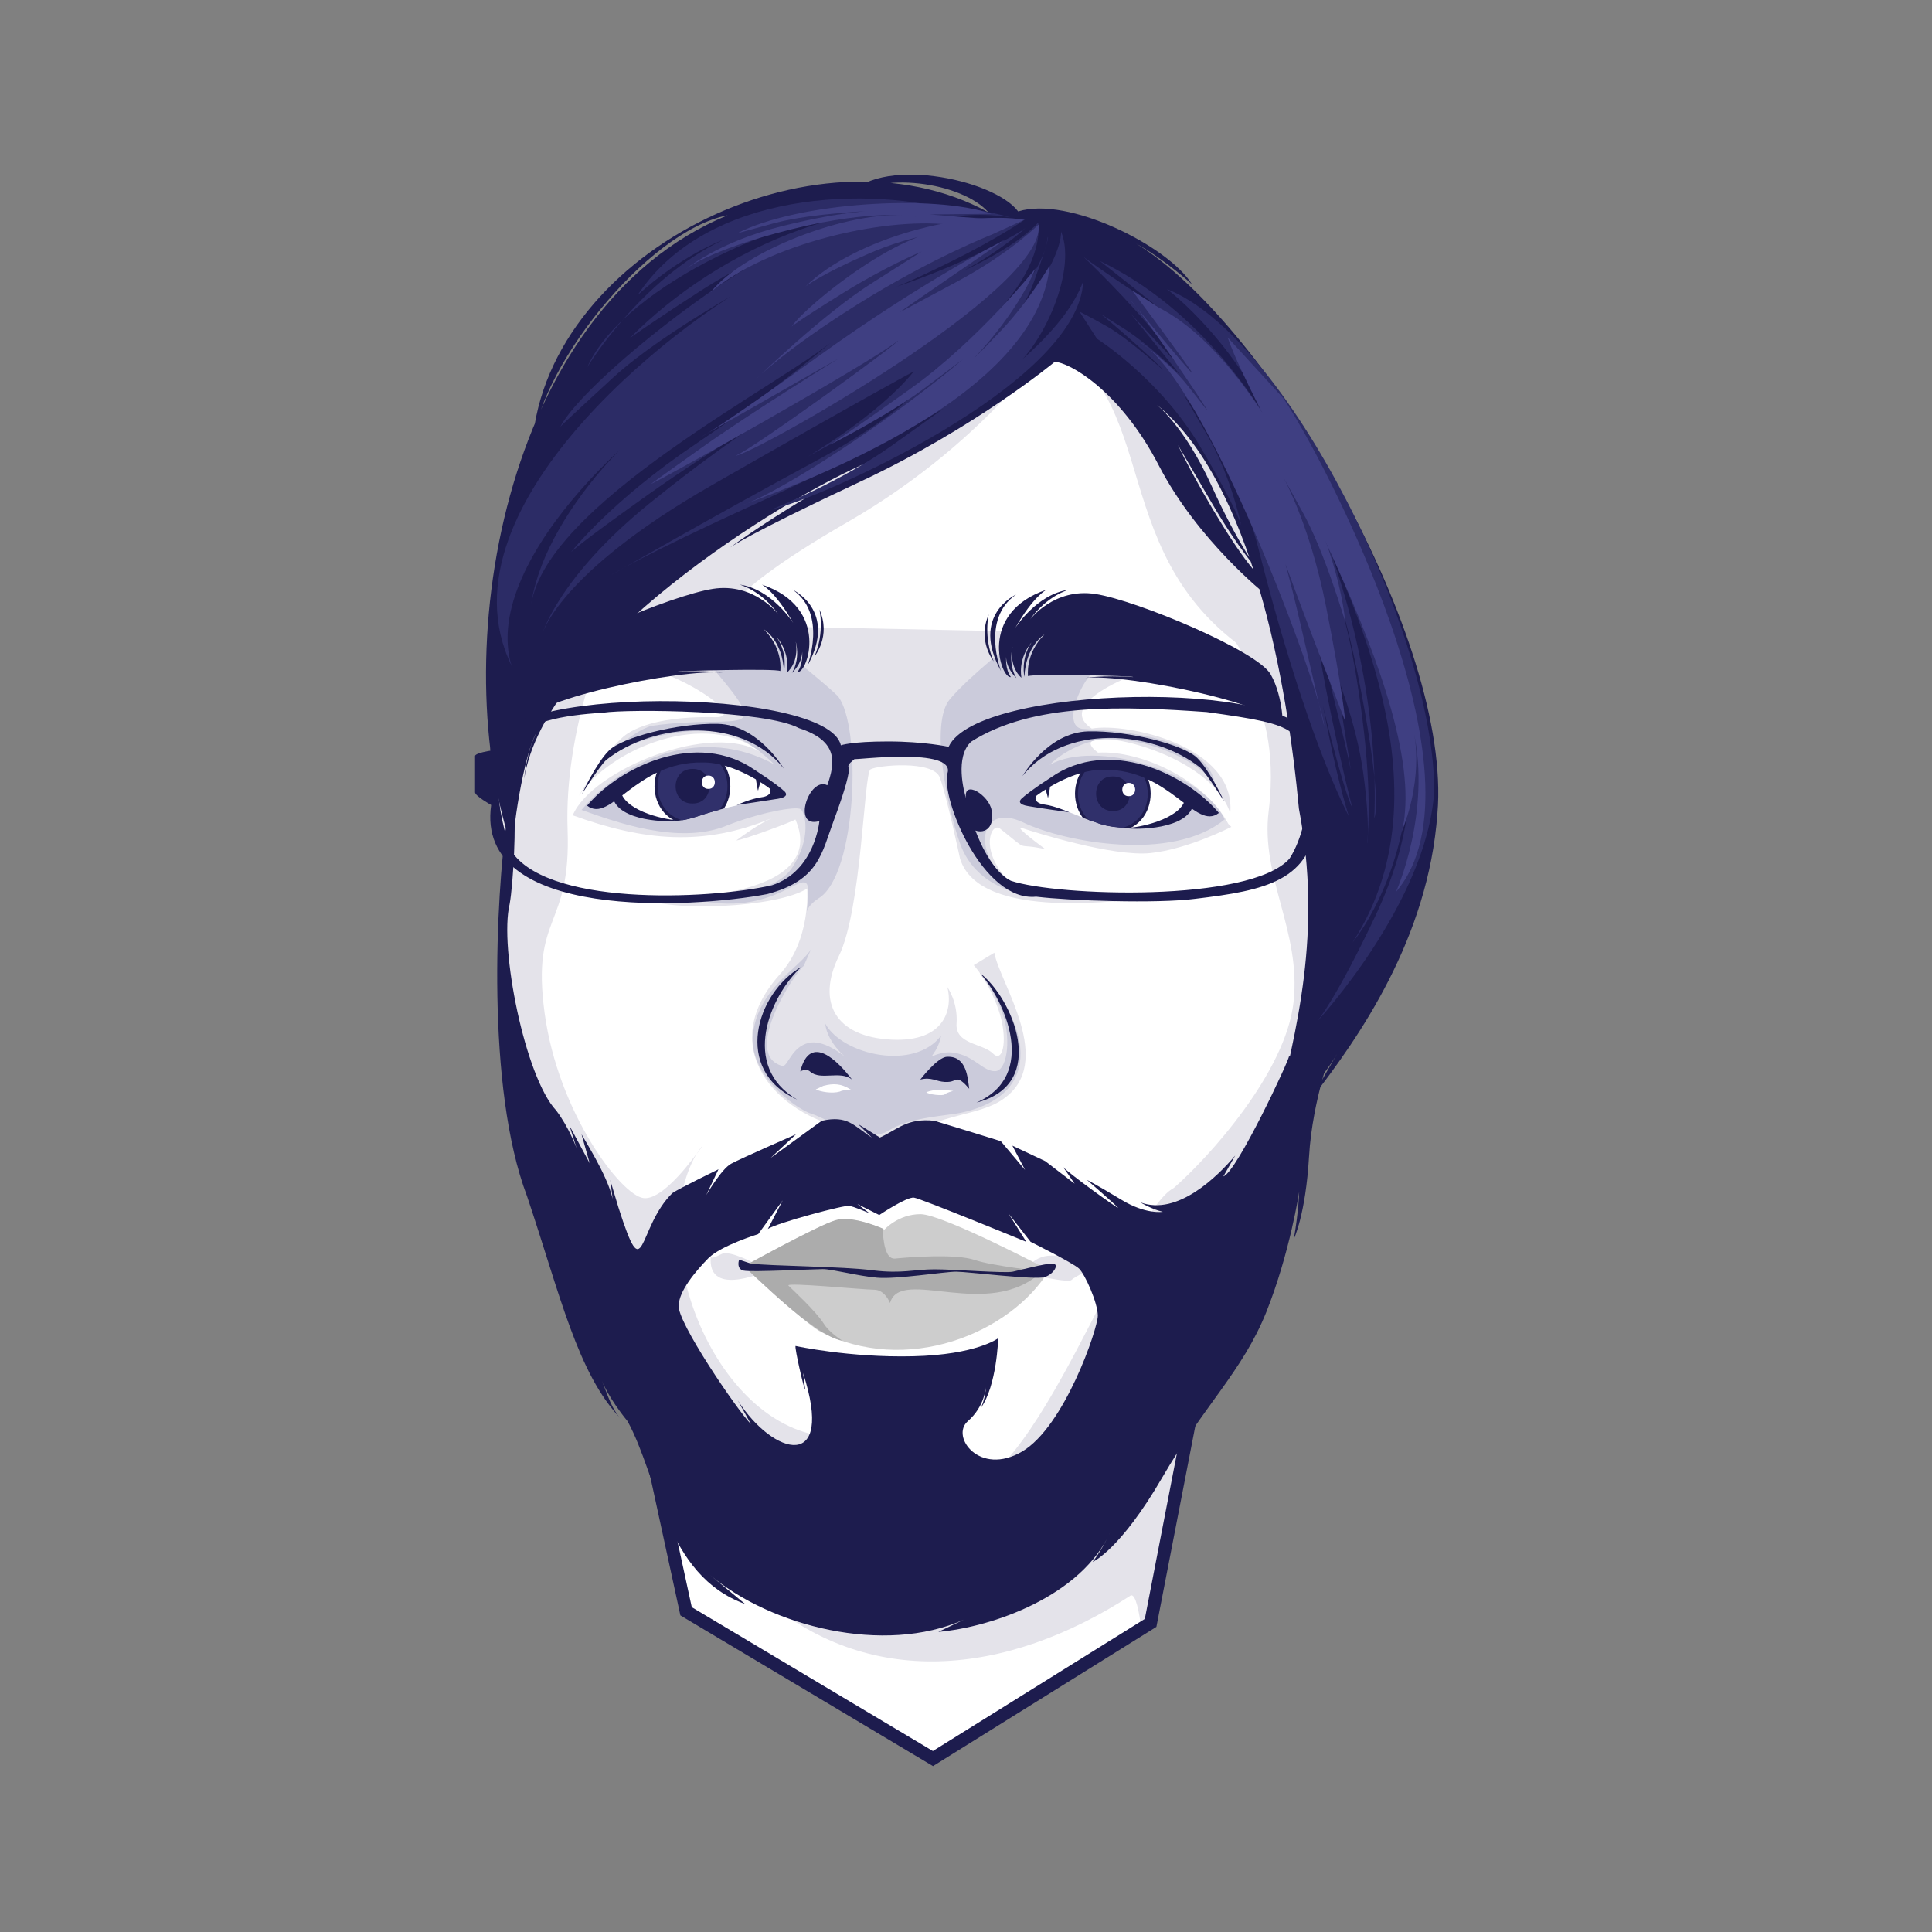 <?xml version="1.0" encoding="utf-8"?>
<!-- Generator: Adobe Illustrator 28.0.0, SVG Export Plug-In . SVG Version: 6.00 Build 0)  -->
<svg version="1.1" id="Layer_1" xmlns="http://www.w3.org/2000/svg" xmlns:xlink="http://www.w3.org/1999/xlink" x="0px" y="0px"
	 viewBox="0 0 900 900" style="enable-background:new 0 0 900 900;" xml:space="preserve">
<rect x="0" y="0" width="900" height="900" fill="#808080" stroke="none"/>
<style type="text/css">
	.st0{fill:#FFFFFF;}
	.st1{fill:#E4E3EA;}
	.st2{fill:#CBCBDB;}
	.st3{clip-path:url(#SVGID_00000064317991829213832810000014959063289416332200_);}
	.st4{fill:#1D1C4E;}
	.st5{fill:#30306B;}
	.st6{clip-path:url(#SVGID_00000044858445923106724430000007612103158400501415_);}
	.st7{fill:#CDCDCD;}
	.st8{fill:#ACACAC;}
	.st9{fill:none;stroke:#1D1C4E;stroke-width:6;stroke-miterlimit:10;}
	.st10{fill:#2C2C66;}
	.st11{fill:#3F3F82;}
</style>
<g id="Layer_2_00000110454205268886832510000013383872589182843536_">
</g>
<g id="Layer_3">
</g>
<path class="st0" d="M614.4,478.7c-4.3,45.3-22.9,146-59.5,180.2c0,0-18.9,97.1-18.9,97.1l-4.3,2.7l-97.8,60.1l-114.2-68.1
	c-4.8-22.3-14.7-67.1-19.6-89.4c0,0-4.4-7.9-10.7-20c-57.3-97.5-56.4-152.1-54.4-246.1c-14.2-36.4,9-69.3,14.2-97.4
	c25.6-99.4,127.6-209.9,176.8-203c26.2,3.7,63.9,18.9,97.9,46.6c32.3,26.4,61.3,64,74,113.8C623.7,357.3,614.4,478.7,614.4,478.7z"
	/>
<path class="st1" d="M494.8,152.2c0,0-31.4,51.5-99.8,90.9s-56.9,48.3-56.9,48.3l168.2,3.4l32.8,16.3c-0.1-1.4-50.3,15.3-30.5,28.3
	c16.4-2.9,67.3,8.1,64.5,39.4c-10.6-31.8-81.3-42.8-61.6-28.2c20.1-1.2,49.8,12.8,60.7,33.2c1.4,1.4,1.4,1.4,1.4,1.4
	s-20.2,10.4-37.7,12.2c-17.6,1.8-54.5-9.9-59.6-11.6c-5.1-1.7,10.7,9.8,10.7,9.8c-15.2-3.4-6.3,2.2-21.4-9.8
	c-4-2.3-8.8,9.6,2.5,22.6c11.3,13,69.1,9.7,69.1,9.7c-12,0.9-81,11.7-90-18.2c0,0-6.3-29.5-9.4-37.7s-29.2-5.7-32.3-3.8
	s-4,65-14.7,86.9c-10.7,21.9-1.3,37.7,24.4,39s28.6-15.1,26.1-24.5c0,0,5,7,4.3,16.9c-0.7,9.9,12.1,9.2,17,14.1s7.1-7.6,2.4-20.8
	s-11.4-20.4-11.4-20.4l9.6-5.8c2.3,13.9,29.1,51.3,3.8,68.4c-10.7,7.5-29.2,6.6-46.1,18s-17.4-0.8-27.1-4.6
	c-31.4-6.4-61-37.1-30.9-71.3c15.1-16.3,13.1-40.4,13.1-40.4c-13.8,8.9-64.8,11.4-78.3,3.9c7.7,1.7,89.7,2.3,72.8-36.1
	c0.5,0.4-24.8,9.8-27.5,9.8c3.7-2.8,11.3-8.1,16.6-10.4c-31.9,13.4-60,10.6-92.8-1.3c8.9-21.2,65.3-44.3,88.1-29
	c-25.8-20.9-70.8-2.1-85.3,20c0,0,13.5-23,22.6-29s25.2-8.1,41-7.7s-18.4-22.5-38.8-24s-17.6-5.7-17.6-5.7s-17.9-66.9,92.4-99.3
	S494.8,152.2,494.8,152.2z"/>
<path class="st1" d="M327.3,533.7c-0.1,0.2-1.2,1.8-2.9,4.1C325.9,535.3,327.1,533.8,327.3,533.7z"/>
<path class="st1" d="M395.2,669.1c-60.5,92.7-139-81.5-153.3-134.6c-11.3-71.2-5.8-87.6-7-139.4c-14.2-36.4,9.1-69.2,14.2-97.4
	c9.8-1.9,21-3,33.6-3c0,0-20,45.1-18.3,91.7c1.7,46.6-17,39-10.7,85.5c6.3,46.5,35.6,84.8,46,86.2c7.7,1.1,19.4-13.3,24.7-20.5
	C298.4,582.7,337.8,675.4,395.2,669.1z"/>
<path class="st1" d="M614.4,478.7c-4.3,45.3-22.9,146-59.5,180.2c0,0-18.9,97.1-18.9,97.1l-4.3,2.7c-1-7.5-2.6-16.2-4.9-15.5
	c-58.1,37.7-122.8,44.3-173.1-0.4c0.9,0.6,9,6.3,18.2,4.7c9.7-1.7,72-53.2,72-53.2c37.6,4.1,80.8-129.6,102.9-140.9
	c16.4-14.3,52.2-53.9,55.8-86.7c3.6-32.9-15.5-58.2-11.6-88.9c3.8-30.6-4.3-48-4.3-48s1-12.1-10.9-30.4
	c-65.4-50.4-29.9-127.6-105.3-148.6c19.1-7.8,37-10.6,53.4-9.4C625.3,198.6,619.5,450.3,614.4,478.7z"/>
<path class="st2" d="M354.7,294.8c0,0,28.1,22,35.6,29.5c11.2,13.7,9,83.3-9,94.2c-6.1,4-5.6,7.3-5.6,7.3c4.3-34.9-7.1,4.6-53-7.1
	c0,0,36.4,0.2,46.1-14.2c9.6-14.3,6.2-26.3,4.1-27.6s-18.2,1.3-34.4,7.7c-22.5,9.3-52.8-2.1-67.6-7.3c20.9-24.7,56.9-39.3,89.8-21.2
	c0,0-11.2-11.6-23.8-15.1c-20.1-2.9-47.9,4.9-57.5,14.5c0,0,14.8-15.1,24.3-17.4c43.7-6.2,59.8,9.4,21.2-35.2L354.7,294.8z"/>
<path class="st2" d="M473.2,298.1c0,0-21.1,16.3-30.7,27.6s-0.9,51.4,4.6,66.9c8,23.2,34.7,27.1,50.6,25
	c-45.1,2.9-49.4-48-20.9-34.4c18.8,9,69.3,18.7,93.7-1.5c-10.4-22.3-60.2-37.5-81.5-25.4c0,0,7.7-8.5,22.8-11.8
	c22-2.1,47.7,10.6,54.3,21.1c-3.6-22.1-42.9-25-61-26c-10.6,0-2.5-20.9,4.6-27C517.1,306.4,479.5,290.7,473.2,298.1z"/>
<path class="st2" d="M374.4,450c-3.2,1.7-29.7,41.4-9.8,46.6c2.5,0,4.2-9,12.2-10.8c8-1.8,18.4,7.8,18.4,7.8s-9.7-7.2-10.8-16.8
	c8.3,14.9,41.8,22.1,54,5.6c0,0-0.7,4.5-3.4,8.2c-2.7,3.7,2.6-2,11,0.1c8.5,2.1,12.1,8.3,17.5,8.3s7.6-13.7,3.9-25.7
	s-11.1-19.8-11.1-19.8c18.1,16,35,54.6-7.5,64.6c-6.8,1.7-24.8,2.1-34.9,8.6c-10.1,6.5-29.4-5.9-35.7-7.8
	c-6.3-1.8-28.4-16.8-27.6-35.8c1.9-22.5,22-32.2,27.2-40.9L374.4,450z"/>
<path class="st0" d="M480.5,369.8c0,0,15.1-9.9,27.1-12.8c14.8-2.9,40.4,7.8,46,16.8c-5.4,12.5-31.3,14.2-43.1,9.3
	c-6.9-2-13-5.7-18.4-6.4C484.8,375.9,475.3,377.2,480.5,369.8z"/>
<path class="st0" d="M322.5,354.2c0,0,12.7-2.6,27,6.1s12.3,11.5,8,12s-14.9,2.8-25.2,5.7c-10.3,2.9-15.4,6.3-27.1,3.1
	C268.5,370.2,301,359.8,322.5,354.2z"/>
<g>
	<g>
		<defs>
			<path id="SVGID_1_" d="M322.5,354.2c0,0,12.7-2.6,27,6.1s12.3,11.5,8,12s-14.9,2.8-25.2,5.7c-10.3,2.9-15.4,6.3-27.1,3.1
				C268.5,370.2,301,359.8,322.5,354.2z"/>
		</defs>
		<clipPath id="SVGID_00000152981567022082657640000001735003874341490871_">
			<use xlink:href="#SVGID_1_"  style="overflow:visible;"/>
		</clipPath>
		<g style="clip-path:url(#SVGID_00000152981567022082657640000001735003874341490871_);">
			<path class="st4" d="M322.6,348.4c23.5,0.4,23.5,35.4,0,35.8C299,383.8,299,348.8,322.6,348.4z"/>
			<path class="st5" d="M322.6,349.8c21.7,0.4,21.7,32.7,0,33C300.9,382.4,300.9,350.1,322.6,349.8z"/>
			<path class="st4" d="M322.6,358.2c10.5-0.2,10.5,16.3,0,16.1C312.1,374.5,312.1,358.1,322.6,358.2z"/>
			<path class="st0" d="M330,361.3c4-0.1,4,6.3,0,6.2C325.9,367.6,325.9,361.2,330,361.3z"/>
		</g>
	</g>
</g>
<g>
	<g>
		<defs>
			<path id="SVGID_00000114756490106979661440000006594400960001802934_" d="M480.5,369.8c0,0,15.1-9.9,27.1-12.8
				c14.8-2.9,40.4,7.8,46,16.8c-5.4,12.5-31.3,14.2-43.1,9.3c-6.9-2-13-5.7-18.4-6.4C484.8,375.9,475.3,377.2,480.5,369.8z"/>
		</defs>
		<clipPath id="SVGID_00000172433160909892594710000017922776865806506426_">
			<use xlink:href="#SVGID_00000114756490106979661440000006594400960001802934_"  style="overflow:visible;"/>
		</clipPath>
		<g style="clip-path:url(#SVGID_00000172433160909892594710000017922776865806506426_);">
			<path class="st4" d="M518.4,351.8c23.5,0.4,23.5,35.4,0,35.8C494.9,387.2,494.9,352.2,518.4,351.8z"/>
			<path class="st5" d="M518.4,353.2c21.7,0.4,21.7,32.7,0,33C496.7,385.9,496.7,353.6,518.4,353.2z"/>
			<path class="st4" d="M518.4,361.7c10.5-0.2,10.5,16.3,0,16.1C508,377.9,508,361.5,518.4,361.7z"/>
			<path class="st0" d="M525.8,364.7c4-0.1,4,6.3,0,6.2C521.8,371,521.8,364.7,525.8,364.7z"/>
		</g>
	</g>
</g>
<path class="st0" d="M383.6,505.8c4.6-1.2,8.2-1.1,12.6,1.7c2.2,0.8-2.3-0.4-5,1c-3.8,1.1-9.1,0-11.2-1L383.6,505.8z"/>
<path class="st0" d="M431.5,508.8c0,0,4-1.6,8.3-1.1s4.3,0.5,4.3,0.5s-3.1,0.7-4,1.6C439.3,510.6,432.6,509.9,431.5,508.8z"/>
<path class="st1" d="M352.1,588.8c0,0-12.1-6.5-15.8-4.7c-3.7,1.8-4.5,2.1-5.2,1.4c-1.5,17.7,21.3,9,29.1,5.2L352.1,588.8z"/>
<path class="st1" d="M478.6,590.8c0,0,5-9.1,17.9-4.7s13,4.4,13,4.4s-8.7,4.1-10.3,5.7c-1.5,2.1-26.3-4.6-28.9-3.6L478.6,590.8z"/>
<path class="st7" d="M488.7,591.7c-17.7,29.2-66.5,49.7-107.3,28.2c-8.5-5.4-34.9-29.9-34.9-29.9s34.5-19.1,42.8-21.5
	c7.7-2,18.8,2.6,22.7,4.3c0,0,6.4-7.2,16.8-7.2S488.7,591.7,488.7,591.7z"/>
<path class="st8" d="M485.5,592.2c-24.9,23.7-66-2.5-70.9,14.8c0,0-2.3-6.2-7.4-6.2c-5.1,0-41.6-3.6-39.9-1.9
	c1.7,1.7,13,12.1,16.5,17.8c2,3.1,5.7,6,8.7,7.9c-13.8-2.3-42.1-31.8-46-34.7c0,0,34.5-19.1,42.8-21.5c7.1-2.1,18.6,2.5,21.9,3.9
	c0.2,5.8,1.2,14.4,5.7,14c6.8-0.7,28.3-2.3,37,0.6C462.4,589.8,485.5,592.2,485.5,592.2z"/>
<path class="st4" d="M491.3,168.6c0,0-37,30.7-90.6,55.8s-60.8,30.8-60.8,30.8s23.2-17.5,65-40.1c-40.8,17.1-151.3,86.2-160.7,147.7
	c0,0,1.1-13,5.7-21.4c-5.7,9-12,48.8-10.7,55.6c-32.2-90.9-5.3-253.4,99.7-296.7c-37.8,7.3-90,73.1-91.2,110.5
	c3.7-92.3,132.3-156,212.7-111.9c-12.1-14-51.3-19.6-66.4-6.3c14.2-20.7,69-9.3,80.3,5.9c23.2-7.3,70.1,16.2,81,34
	c0,0-12.2-11.3-26-19c62.1,37.9,147.3,184.7,140.3,265.5c-4.2,58.1-36.5,104.3-58.8,132.9c0,0,5.4-9.5,12-20.9
	c0,0-7.4,13.1-16.8,20.1S593.9,522,593.9,522c10.1-42.4,22.2-87.7,11.2-145.2C599.7,319,583.5,224,538.2,188c0,0,13.3,9.9,26.1,38.1
	c12.8,28.3,22.3,40.3,22.3,40.3s-9.4-10.3-22.1-32.1s-15.8-27-15.8-27s7.5,15.9,20.8,37.4s19.4,25.9,19.4,25.9l0.7,6.3
	c0,0-31.7-25.1-49.8-60.1S497.8,168.6,491.3,168.6z"/>
<path class="st4" d="M487.5,274.7c0,0-6.1,3-14.6,17.9c0,0,9.9-15.8,25-17.9c0,0-10,2.6-18.1,13.9c0,0,11.2-14.9,30.5-11.9
	c19.4,3,75.4,26.5,81.6,37.4s5.8,25.9,5.8,25.9c1.8-11.1-72.8-26.3-92.1-24.2c0,0,7.8-1.3,22.2-0.4c1.2-0.5-47.2-1.7-48.9-0.4
	c0,0-1.5-10.3,7.6-19.4c0,0-8.7,5.2-9.3,19.7c0,0-1.9-8.3,3.3-16c0,0-6.2,6.7-4.7,16.4c0,0-5.8-4.5-4.1-14.4c0,0-2.3,7.9,1.8,14.6
	c0,0-4.8-4.3-4.8-9.9c0,0-0.5,5.9,2.2,9.4C466.4,316.5,455.3,285.6,487.5,274.7z"/>
<path class="st4" d="M466.3,312.6c0,0-9.5-24.3,7-35.6C473.2,277,451.9,286.6,466.3,312.6z"/>
<path class="st4" d="M460.6,286.2c0,0-2.6,10.5,2.3,21.9C463,308.1,455.1,298.7,460.6,286.2z"/>
<path class="st4" d="M354.9,272.3c0,0,6.1,3,14.6,17.9c0,0-9.9-15.8-25-17.9c0,0,10,2.6,18.1,13.9c0,0-11.2-14.9-30.5-11.9
	c-19.4,3-75.4,26.5-81.6,37.4c-6.3,10.9-5.8,25.9-5.8,25.9c-1.8-11.1,72.8-26.3,92.1-24.2c0,0-7.8-1.3-22.2-0.4
	c-1.2-0.5,47.2-1.7,48.9-0.4c0,0,1.5-10.3-7.6-19.4c0,0,8.7,5.2,9.3,19.7c0,0,1.9-8.3-3.3-16c0,0,6.2,6.7,4.7,16.4
	c0,0,5.8-4.5,4.1-14.4c0,0,2.3,7.9-1.8,14.6c0,0,4.8-4.3,4.8-9.9c0,0,0.5,5.9-2.2,9.4C376,314.1,387.1,283.2,354.9,272.3z"/>
<path class="st4" d="M376.1,310.2c0,0,9.5-24.3-7-35.6C369.1,274.7,390.5,284.3,376.1,310.2z"/>
<path class="st4" d="M381.7,283.9c0,0,2.6,10.5-2.3,21.9C379.4,305.8,387.3,296.4,381.7,283.9z"/>
<path class="st4" d="M498.1,378.4c0,0-6.7-3-11.5-3.6c-4.8-0.6-4.6-3.4-3.8-4.1s16.7-12.5,31.4-12.1c30.8-0.5,42.7,28.7,53.6,20.1
	c-15.3-18.2-51.3-35.5-78.3-16.5c-7.8,5-12.5,8.7-13.7,9.9s-1.2,2.7,3.1,3.4C483.2,376.3,498.1,378.4,498.1,378.4z"/>
<path class="st4" d="M552,372.6c-2.5,9.1-21.8,13.2-27.9,13.1c5.2,1,29.4,0.7,31.8-11L552,372.6z"/>
<path class="st4" d="M476.3,361.5c19.4-24.3,60.4-21.7,82.8-3.9c3.6,3.6,11.2,15.8,11.2,15.8s-6.5-14.3-12.6-20.3
	c-6.1-6.1-31.8-12.8-50.7-12.4C488.1,341.1,476.3,361.5,476.3,361.5z"/>
<path class="st4" d="M486.6,366.3c0,0,1.3,4,1.5,5.2c0.1,1.2,1.1-4.8,1.1-5.7S486.6,366.3,486.6,366.3z"/>
<path class="st4" d="M343.2,375c0,0,6.7-3,11.5-3.6c4.8-0.6,4.6-3.4,3.8-4.1s-16.7-12.5-31.4-12.1c-30.8-0.5-42.7,28.7-53.6,20.1
	c15.3-18.2,51.3-35.5,78.3-16.5c7.8,5,12.5,8.7,13.7,9.9s1.2,2.7-3.1,3.4C358.2,372.8,343.2,375,343.2,375z"/>
<path class="st4" d="M289.3,369.1c2.5,9.1,21.8,13.2,27.9,13.1c-5.2,1-29.4,0.7-31.8-11L289.3,369.1z"/>
<path class="st4" d="M365.1,358c-19.4-24.3-60.4-21.7-82.8-3.9c-3.6,3.6-11.2,15.8-11.2,15.8s6.5-14.3,12.6-20.3
	c6.1-6.1,31.8-12.8,50.7-12.4C353.2,337.6,365.1,358,365.1,358z"/>
<path class="st4" d="M354.7,362.9c0,0-1.3,4-1.5,5.2c-0.1,1.2-1.1-4.8-1.1-5.7C352.2,361.5,354.7,362.9,354.7,362.9z"/>
<path class="st4" d="M372.8,499.1c4.6-18.3,17.8-4.5,24.1,3.8c-5.4-4.4-14.7,0.6-19.5-3.7C375.6,497.5,372.8,499.1,372.8,499.1z"/>
<path class="st4" d="M428.7,502.9c0,0,8.1-10.6,12.5-10.6c9.3-0.5,9.6,10.3,10.3,14.9c0,0-3.4-4.3-5.3-4.3s-2.1,1.3-6.1,1.1
	C436.1,503.8,433.9,501.6,428.7,502.9z"/>
<path class="st4" d="M373.3,450.4c-14.6,13.6-28.6,46.2-2,61.8C341.2,498.6,352.3,462.5,373.3,450.4z"/>
<path class="st4" d="M456.6,453.4c11.6,13.1,27.1,47.5-1.7,60.2C489.2,505,471.3,464.4,456.6,453.4z"/>
<path class="st4" d="M600.4,492.2c0.6,0.6-24.3,54-30.5,55.8l5.5-9.7c-8.1,9.6-26.9,28.3-44.2,21.8c0,0,5.2,3.2,10.5,4.4
	c0,0-7.8,1.4-19.3-5.6c-11.6-7-16.1-9.3-16.1-9.3c0.6,0.5,12.9,11.2,14.6,13.1c-1-0.2-22.8-15.9-25.6-19l5.3,7.7l-13.7-10.5
	l-15.3-7.2l5.9,11.3l-11.3-13.4c0,0-25.1-7.8-30.9-9.5c-12.8-1.4-17,4-25.4,7.8l-10.2-6.3l6.4,6.3c-8.5-5.5-11.1-10.5-23.3-7.8
	c0,0-23.8,17.3-23.8,17.3l11.8-11c0,0-25.6,11.2-30.2,13.7S329,556.7,329,556.7l5.7-12c0,0-18.5,9-21.5,11.1
	c-16.6,16.3-12.6,45.8-25.1,6.7c-3.7-12.2-3.8-12.8-3.8-12.8l1.6,12.9c0.1-9.6-11.4-28-15-34.2l3.8,13.5l-9.4-17.5l3.3,10.5
	c0,0-3.5-9.7-9.5-17.6c-14.5-15.4-26.6-75.9-21.7-96.1c1.8-10,3.1-38.4,1.9-46.2l-3.1,6.2c-5.2,36.8-9.9,125.4,9.3,176
	c15.5,46.1,23.5,82.6,43.7,103.7c0,0-3-2.7-5.9-10.2c-2.7-7-2.9-7.5-2.9-7.5c0,0.1,2.9,7.8,11.9,18.8c14.3,25.9,17.6,71.8,54.8,85.2
	l-16.2-13.4c28.2,23.8,80.9,37.3,118.1,20.7l-11.9,5.7c25.1-2.2,67-16.7,80.3-46.9c0,0-3.7,8.2-8.4,14.3c0,0,12.8-5.5,32.4-39.3
	s37.4-49.5,48.5-77.1c11-27.6,15.3-56,15.3-56s-0.2,9-2.5,22c0,0,5.5-11.2,7.1-38.4c1.6-27.2,11.5-52.6,11.5-52.6L600.4,492.2z
	 M476.1,676.2c-19.8,11.6-33.4-7-25.3-14.1s8.4-15.9,8.4-15.9c0,4.9-2.3,9.7-2.3,9.7c7.5-10.4,8.1-32.5,8.1-32.5s-10,7.7-39.7,8.4
	c-29.7,0.7-54.7-4.8-54.7-4.8c-0.5,1,4.1,21.1,4.5,20.3l-1-7.7c15,46.3-13.7,38.8-30.4,12.8l6.1,11c-6.5-6.6-34.8-48.2-33.6-55.3
	c0-6.6,7.9-16,13.8-22c5.9-5.9,23.2-11.2,23.2-11.2l11.4-15.7l-6.9,13.3c3.7-2.7,36.9-11.6,37.9-10.7c1.7,0,9.5,3.4,9.5,3.4
	l-5.7-4.3l10.2,5.1c0,0,12.8-8.6,16.2-8.1c3.4,0.5,52.3,20.6,52.3,20.6l-8.3-13.2l10.3,13.2c0,0,19.9,9.9,22.6,12.5
	s8.7,15.9,8.7,21.9S495.9,664.6,476.1,676.2z"/>
<path class="st4" d="M349.7,588.6c8.7,1.2,43.3,1.3,57.2,3.2c13.3,1.6,19-0.5,28.5-0.5c9.5,0,32.6,1.9,36.4,1.1
	c3.7-0.8,15-3.8,18.4-3.8c3.5,0,0.9,4.8-3.5,6.3s-35.9-2.5-41.3-2.5s-27.7,3.6-36.8,2.8c-9.1-0.8-20.9-4-25.3-4
	c-4.5,0-33.3,1.5-36.9,0.7s-2.1-5.1-2.1-5.1L349.7,588.6z"/>
<polyline class="st9" points="303.8,677.8 319.6,750.6 434.6,819.2 536,756 555.9,653.3 "/>
<path class="st4" d="M625.4,362c-0.4-7.1-3.6-14.9-3.9-15.1c-0.2-0.2-10.8-2.4-10.8-2.4c-8.2-28.2-155.5-25.7-168.8,3.4
	c0,0-11.1-2.5-28.3-2.5s-21.9,1.8-21.9,1.8c-6-27.3-164.7-28.4-163.2,2.5c0,0-6.8,1-7.2,2.4c0,0,0,15.3,0,17s7.5,5.9,7.5,5.9
	c-7.7,54.3,94,48.1,128.6,41.5c24.2-6.4,25.4-19.3,30.9-34s7.8-23.5,7-25c-0.7-1.5,2.1-3.2,2.8-3.9c0.2,0.5,46.8-5.6,43.3,6.5
	c-3.3,11.5,16.4,60.2,41.3,57.6c15.1,1.9,56.4,3.3,74.1,1c32.6-3.9,54.6-8.3,56.5-38.2c0-0.7,0.8,4.9,0.8,4.9l4.8-0.4
	C618.7,384.9,625.7,369.1,625.4,362z M385.4,365.8c-8.5-4.3-16.8,20.5-3.7,16.7c0,0-2,23.3-22.1,29.9c-30.2,6.8-107.1,10-122.3-17.4
	c-15.3-51.1,3.9-60.5,43.7-63c11.8-1.8,75.6-1.2,91.2,7.2C390.8,345.2,389,355.4,385.4,365.8z M600.7,400
	c-18.4,20.6-108.4,17.5-129.8,10.3c-10.2-5.1-16.5-23.4-16.5-23.4c4.6,1.6,9.1-1.7,7.5-9.5c-1.1-6.9-13.3-14.6-11.9-5.5
	c-0.9-3-5.3-19.3,2.4-26.4c28.9-18.3,71.1-16.5,109.7-13.8c45.3,6.3,44.6,7.6,47.1,35.6C609.6,376.6,606.5,391.1,600.7,400z"/>
<path class="st10" d="M504.6,131c-2,48.4-125,102.4-144.9,106.2c0,0,32.1-12.7,56-29.8c23.9-17.1,23.9-17.1,23.9-17.1
	s-30.7,18.5-86.1,43.7s-68.8,33.9-68.8,33.9s46.1-26.6,94.7-52.8s57-43.8,56.2-43c-0.8,0.8-7.7,13-59.3,40.6
	c0,0,33.1-19.4,49.4-39.7c0,0-21.7,11.6-93.9,52.9s-79.3,69.7-79.3,69.7s7.5-26.7,50.3-61.3s69.3-49,69.3-49s-38.1,22.3-70.6,45.4
	S266,257.2,266,257.2s18.5-23.7,57.7-50.1s65.9-49.7,65.9-49.7c-21.3,19.6-138.4,77.9-142.4,126.4c4.2-41.8,54.4-96.4,90-107.2
	c-29.9,9.1-114.3,83.3-98.9,133.5c-37.1-76.2,87-167.6,121.5-182.9c0,0-49.7,26.2-74.3,48.8S261,198.8,261,198.8
	c11.2-21.4,87-80.7,114.2-86.8c0,0-23,6.8-48.1,23s-33.7,22.5-33.7,22.5c41.7-42.1,111.9-74.2,177.2-56.3c0,0-14.6-2.7-30.5,0.4
	c-15.9,3.1-16.5,3.1-16.5,3.1s15.9-3.9,32.6-3.2c16.6,0.7,21.5,0.6,21.5,0.6s-12.7,8.9-34.2,19.5c-21.5,10.6-26.3,12.1-26.3,12.1
	s17.6-5.6,36.7-14.7c19.1-9.1,23.6-12.6,23.6-12.6s-10.5,10-28.4,19.6c0,0,23.5-10.3,34.5-22.3c0,0,3.2,14.4-14.1,35.9
	s-28,28.1-27.3,27.4c11.3-7.5,43.3-34.6,45.9-56.6c0,0,1.4-0.9-6.4,20.7c-7.8,21.6-23.6,31.1-23.6,31.1
	c10.3-5.1,36.3-39.1,36.2-54.3c8,19.3-10.8,58-26,66.1C468.1,173.8,496.6,153.3,504.6,131z"/>
<path class="st10" d="M511,157.8c0,0,29.4,18.5,48.3,50.6s19.1,37.2,19.1,37.2s-4.5-22.9-15.7-42.3S551.5,184,551.5,184
	s23,27.6,34.4,70.2c12.5,49.8,28.3,98.3,42.5,126.2c0,0-4.6-14.1-9.3-37.5s-4.9-24.2-4.9-24.2c-0.9-0.3,12.1,51.8,15.8,57.5
	c0,0-2.9-9.6-9.9-43.2S610,274.1,610,274.1s6.3,31.5,12.7,56.7s6.5,28.3,6.5,27.4c0-0.8-7.5-46.3-7.5-46.3s10.1,24,13.4,48.5
	s1.8,33.5,1.8,32.4s2.6-20.4-2.3-58.5s-10-51.3-10-51.3c3.6,5.2,20.3,87.1,15.6,98.1c3.6-85.6-38.1-216.3-127.8-259.5l29,23
	c-0.1,0-33-21.7-36.9-25.2c0,0,21.3,20.1,36,38.8c14.7,18.6,15.1,19,15.1,19l-28.8-31l22.9,28.4c0,0-15.3-14.8-26.4-21.7
	c-11-6.9-11-6.9-11-6.9c-0.4-0.9,27.2,23,29.4,26.3c0,0-16.4-14.8-25.8-20.1c-9.4-5.3-13-7-13-7L511,157.8z"/>
<path class="st10" d="M597.8,210.2c25.7,55.4,81.1,153.5,32.3,228.8c0,0,23.3-27.3,26.1-75.3c0,0,2.7,24.5-15.5,63
	c-18.2,38.5-27,49-27,49s51.1-55.2,54.4-107c0.4-73.2-69-212.6-124.5-234C543.6,134.6,579,161,597.8,210.2z"/>
<path class="st10" d="M411.9,98.4C373.5,96,291,131.9,273.6,171c0,0,24.6-40.8,63.3-59.3c0,0-19.4,7.1-39.9,25.8
	C329.2,88.7,405.2,86.3,448.1,99L411.9,98.4z"/>
<path class="st11" d="M467.9,111.8c0,0-37.8,18.9-86.4,54s-54.7,37.6-54.7,37.6l64-36.5c0,0-40.5,25-64,41.7s-23.5,16.8-23.5,16.8
	c1.5,0,102.7-56.6,115-66.7c1.5,0.2-66.7,49.9-75.6,53.6c8-0.6,145.2-77.3,141.1-107.7c0,0-13.5,13.6-38.9,27.1
	s-25.8,13.9-25.4,13.5C419.8,144.8,467.9,111.8,467.9,111.8z"/>
<path class="st11" d="M482.4,125c0,0-26.3,33.2-58,55.9s-38,26.4-38,26.4s27.2-13.6,44.6-26.7c17.5-13.2,17.5-13.2,17.5-13.2
	s-22.3,19.5-56.9,42.2s-46.5,26-46.5,26C376,224,483.2,184.6,489,123.7c0,0-9.8,16.7-22.2,29.8s-13,13.3-13,13.3
	S473.4,146.8,482.4,125z"/>
<path class="st11" d="M462,109.3c0,0-28.3,11-62.7,32.6s-47.2,34.8-47.2,34.8s31.2-30.4,54.2-44.9c23-14.6,23-14.6,23-14.6
	s-16.2,6.6-37.4,19.8s-23.1,15.1-23.1,15.1c7.4-10.7,54.5-48,75-44.2c0,0-16.4,0.4-39,10.2s-29.5,15.3-29.5,15.3
	c23.1-22.6,74.3-35.6,101.8-31L462,109.3z"/>
<path class="st11" d="M441.6,104.6c-30.3-3.3-83.9,8.9-110.6,31.6c16-20.3,69-40,95.8-35.3c0,0-18.8-3.9-58.1,5.9
	S319,125.7,319,125.7s15.7-13.1,45.5-20.4c29.8-7.4,44-7.2,44-7.2s-30.1,1.1-47.6,5.8c-17.5,4.8-17.5,4.8-17.5,4.8
	c27.9-14.4,91.3-18.4,118.5-9.1l-28.7,0.3l27.2,2.2L441.6,104.6z"/>
<path class="st11" d="M540.2,143.5c42.6,22,82.3,102.5,86.5,146.4c0,0-9.4-32.4-19.7-51s-10.2-18.5-10.2-18.5s13,22.1,20.9,62
	s9,53.7,9,53.7c0.1,0.3-34.4-87.9-36.5-99.3c0,0,4.9,7.6,15.8,54.7c10.9,47,10.9,47,10.9,47c-1.5-17.4-55.3-162.1-86.3-179.4
	c0,0,13.7,9.2,22.7,20.6s9,11.4,9,11.4c0.8,0.1-32.4-48.6-36-51.7c0,0,29.1,35.4,29.1,34.4s-28-38.5-28-38.5L540.2,143.5z"/>
<path class="st11" d="M597.8,185.5c18,26.2,97.8,177.1,52.5,230c0,0,16.6-36.6,8.1-75.4c0,0,5.4,20.2-5.4,47.3
	c14.9-59.7-69.5-195.3-81.1-230.2L597.8,185.5z"/>
</svg>
